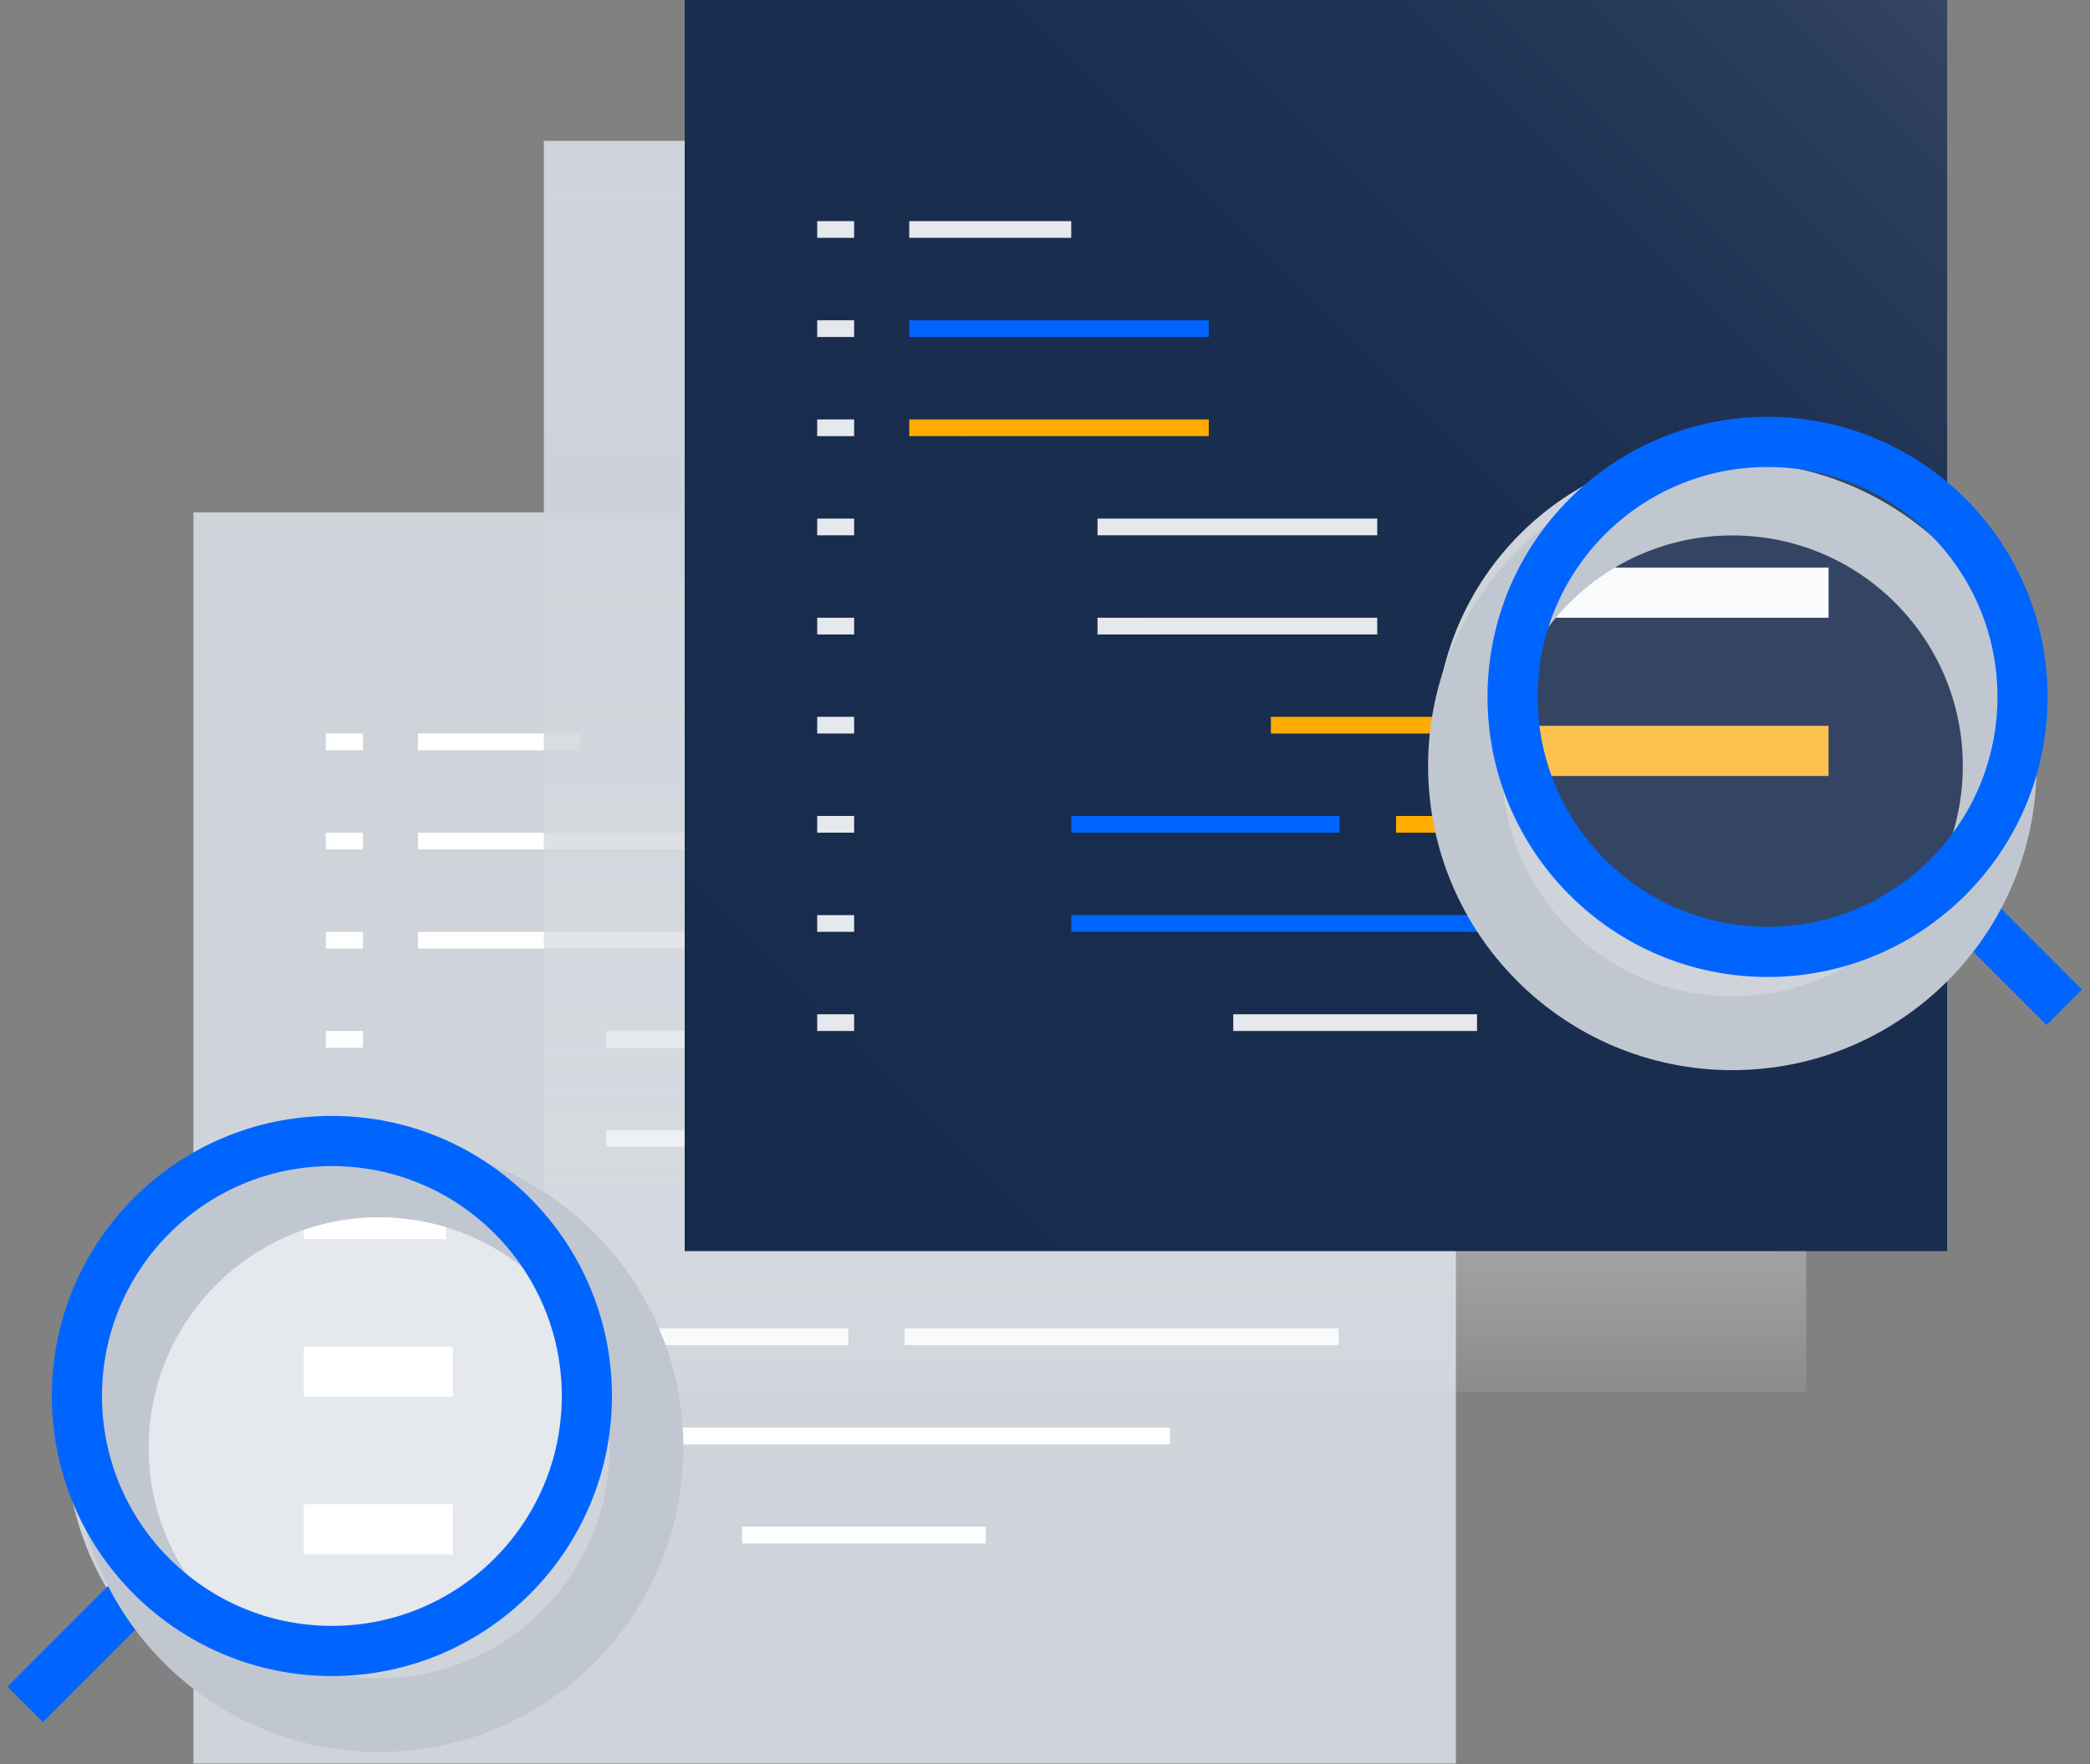 <svg width="250" height="211" viewBox="0 0 250 211" fill="none" xmlns="http://www.w3.org/2000/svg">
<rect x="0" y="0" width="250" height="211" fill="#808080" stroke="none"/>
<rect width="243.92" height="210.94" transform="translate(3)" fill="white" fill-opacity="0.01"/>
<path d="M232.09 105.65L246.92 120.48" stroke="#0065FF" stroke-width="6"/>
<path d="M174.15 61.29H23.14V210.94H174.15V61.29Z" fill="#CFD4DB"/>
<path d="M50 112.46H85.82" stroke="white" stroke-width="2"/>
<path d="M50 100.6H85.82" stroke="white" stroke-width="2"/>
<path d="M50 88.74H69.38" stroke="white" stroke-width="2"/>
<path d="M38.98 88.74H43.41" stroke="white" stroke-width="2"/>
<path d="M38.98 100.6H43.41" stroke="white" stroke-width="2"/>
<path d="M38.98 112.46H43.41" stroke="white" stroke-width="2"/>
<path d="M38.98 124.32H43.41" stroke="white" stroke-width="2"/>
<path d="M38.98 136.18H43.41" stroke="white" stroke-width="2"/>
<path d="M38.98 148.04H43.41" stroke="white" stroke-width="2"/>
<path d="M38.98 159.9H43.41" stroke="white" stroke-width="2"/>
<path d="M38.98 171.76H43.41" stroke="white" stroke-width="2"/>
<path d="M38.98 183.62H43.41" stroke="white" stroke-width="2"/>
<path d="M93.26 148.04H154.26" stroke="white" stroke-width="2"/>
<path d="M108.22 159.9H160.13" stroke="white" stroke-width="2"/>
<path d="M69.38 159.9H101.47" stroke="white" stroke-width="2"/>
<path d="M69.38 171.76H139.95" stroke="white" stroke-width="2"/>
<path d="M88.76 183.62H117.91" stroke="white" stroke-width="2"/>
<path d="M72.51 124.32H105.97" stroke="white" stroke-width="2"/>
<path d="M72.51 136.18H105.97" stroke="white" stroke-width="2"/>
<path style="mix-blend-mode:multiply" d="M216.06 16.85H65.05V166.5H216.06V16.85Z" fill="url(#paint0_linear_6_1828)"/>
<g style="mix-blend-mode:multiply">
<path d="M42.62 202.75C59.465 202.75 73.12 189.095 73.12 172.25C73.12 155.405 59.465 141.75 42.62 141.75C25.775 141.75 12.12 155.405 12.12 172.25C12.12 189.095 25.775 202.75 42.62 202.75Z" stroke="#CFD4DB" stroke-width="8.42"/>
</g>
<path d="M232.91 0H81.9V149.65H232.91V0Z" fill="url(#paint1_linear_6_1828)"/>
<path d="M108.76 51.17H144.59" stroke="#FFAB00" stroke-width="2"/>
<path d="M108.76 39.31H144.59" stroke="#0065FF" stroke-width="2"/>
<path d="M108.76 27.45H128.14" stroke="#E5E8EC" stroke-width="2"/>
<path d="M97.75 27.45H102.17" stroke="#E5E8EC" stroke-width="2"/>
<path d="M97.75 39.31H102.17" stroke="#E5E8EC" stroke-width="2"/>
<path d="M97.75 51.17H102.17" stroke="#E5E8EC" stroke-width="2"/>
<path d="M97.75 63.03H102.17" stroke="#E5E8EC" stroke-width="2"/>
<path d="M97.75 74.89H102.17" stroke="#E5E8EC" stroke-width="2"/>
<path d="M97.75 86.74H102.17" stroke="#E5E8EC" stroke-width="2"/>
<path d="M97.75 98.6H102.17" stroke="#E5E8EC" stroke-width="2"/>
<path d="M97.75 110.46H102.17" stroke="#E5E8EC" stroke-width="2"/>
<path d="M97.75 122.32H102.17" stroke="#E5E8EC" stroke-width="2"/>
<path d="M152.02 86.74H213.02" stroke="#FFAB00" stroke-width="2"/>
<path d="M166.99 98.6H218.9" stroke="#FFAB00" stroke-width="2"/>
<path d="M128.14 98.6H160.23" stroke="#0065FF" stroke-width="2"/>
<path d="M128.14 110.46H198.72" stroke="#0065FF" stroke-width="2"/>
<path d="M147.52 122.32H176.68" stroke="#E5E8EC" stroke-width="2"/>
<path d="M131.28 63.03H164.74" stroke="#E5E8EC" stroke-width="2"/>
<path d="M131.28 74.89H164.74" stroke="#E5E8EC" stroke-width="2"/>
<g style="mix-blend-mode:multiply">
<path d="M206.38 118.91C223.225 118.91 236.88 105.255 236.88 88.41C236.88 71.565 223.225 57.91 206.38 57.91C189.535 57.91 175.88 71.565 175.88 88.41C175.88 105.255 189.535 118.91 206.38 118.91Z" stroke="#CFD4DB" stroke-width="8.42"/>
</g>
<path d="M17.83 189.04L3 203.87" stroke="#0065FF" stroke-width="6"/>
<path d="M211.43 113.86C228.275 113.86 241.93 100.205 241.93 83.36C241.93 66.515 228.275 52.86 211.43 52.86C194.585 52.86 180.93 66.515 180.93 83.36C180.93 100.205 194.585 113.86 211.43 113.86Z" fill="#344563"/>
<path d="M218.73 89.82H179.58" stroke="#FDC150" stroke-width="6"/>
<path d="M218.73 70.89H179.58" stroke="#FAFBFC" stroke-width="6"/>
<g style="mix-blend-mode:multiply">
<path d="M207.22 123.59C224.882 123.59 239.2 109.272 239.2 91.61C239.2 73.948 224.882 59.63 207.22 59.63C189.558 59.63 175.24 73.948 175.24 91.61C175.24 109.272 189.558 123.59 207.22 123.59Z" stroke="#C1C7D0" stroke-width="8.83"/>
</g>
<path d="M211.43 113.86C228.275 113.86 241.93 100.205 241.93 83.36C241.93 66.515 228.275 52.86 211.43 52.86C194.585 52.86 180.93 66.515 180.93 83.36C180.93 100.205 194.585 113.86 211.43 113.86Z" stroke="#0065FF" stroke-width="6"/>
<path d="M39.7 197.48C56.545 197.48 70.2 183.825 70.2 166.98C70.2 150.135 56.545 136.48 39.7 136.48C22.855 136.48 9.2 150.135 9.2 166.98C9.2 183.825 22.855 197.48 39.7 197.48Z" fill="#E5E8EC"/>
<path d="M54.18 182.93H36.34" stroke="white" stroke-width="6"/>
<path d="M54.18 164.07H36.34" stroke="white" stroke-width="6"/>
<path d="M53.34 145.21H36.34" stroke="white" stroke-width="6"/>
<g style="mix-blend-mode:multiply">
<path d="M45.35 205.15C63.012 205.15 77.33 190.832 77.33 173.17C77.33 155.508 63.012 141.19 45.35 141.19C27.688 141.19 13.37 155.508 13.37 173.17C13.37 190.832 27.688 205.15 45.35 205.15Z" stroke="#C1C7D0" stroke-width="8.83"/>
</g>
<path d="M39.7 197.48C56.545 197.48 70.2 183.825 70.2 166.98C70.2 150.135 56.545 136.48 39.7 136.48C22.855 136.48 9.2 150.135 9.2 166.98C9.2 183.825 22.855 197.48 39.7 197.48Z" stroke="#0065FF" stroke-width="6"/>
<defs>
<linearGradient id="paint0_linear_6_1828" x1="140.56" y1="166.5" x2="140.56" y2="16.85" gradientUnits="userSpaceOnUse">
<stop stop-color="#E5E8EC" stop-opacity="0.1"/>
<stop offset="0.08" stop-color="#E1E4E9" stop-opacity="0.27"/>
<stop offset="0.18" stop-color="#DCE0E5" stop-opacity="0.46"/>
<stop offset="0.29" stop-color="#D8DCE2" stop-opacity="0.63"/>
<stop offset="0.4" stop-color="#D5D9DF" stop-opacity="0.76"/>
<stop offset="0.53" stop-color="#D2D7DD" stop-opacity="0.87"/>
<stop offset="0.66" stop-color="#D0D5DC" stop-opacity="0.94"/>
<stop offset="0.8" stop-color="#CFD4DB" stop-opacity="0.99"/>
<stop offset="1" stop-color="#CFD4DB"/>
</linearGradient>
<linearGradient id="paint1_linear_6_1828" x1="82.24" y1="148.642" x2="231.222" y2="-0.34" gradientUnits="userSpaceOnUse">
<stop stop-color="#172B4D"/>
<stop offset="0.58" stop-color="#192D4E"/>
<stop offset="0.78" stop-color="#203354"/>
<stop offset="0.93" stop-color="#2B3D5C"/>
<stop offset="1" stop-color="#344563"/>
</linearGradient>
</defs>
</svg>

